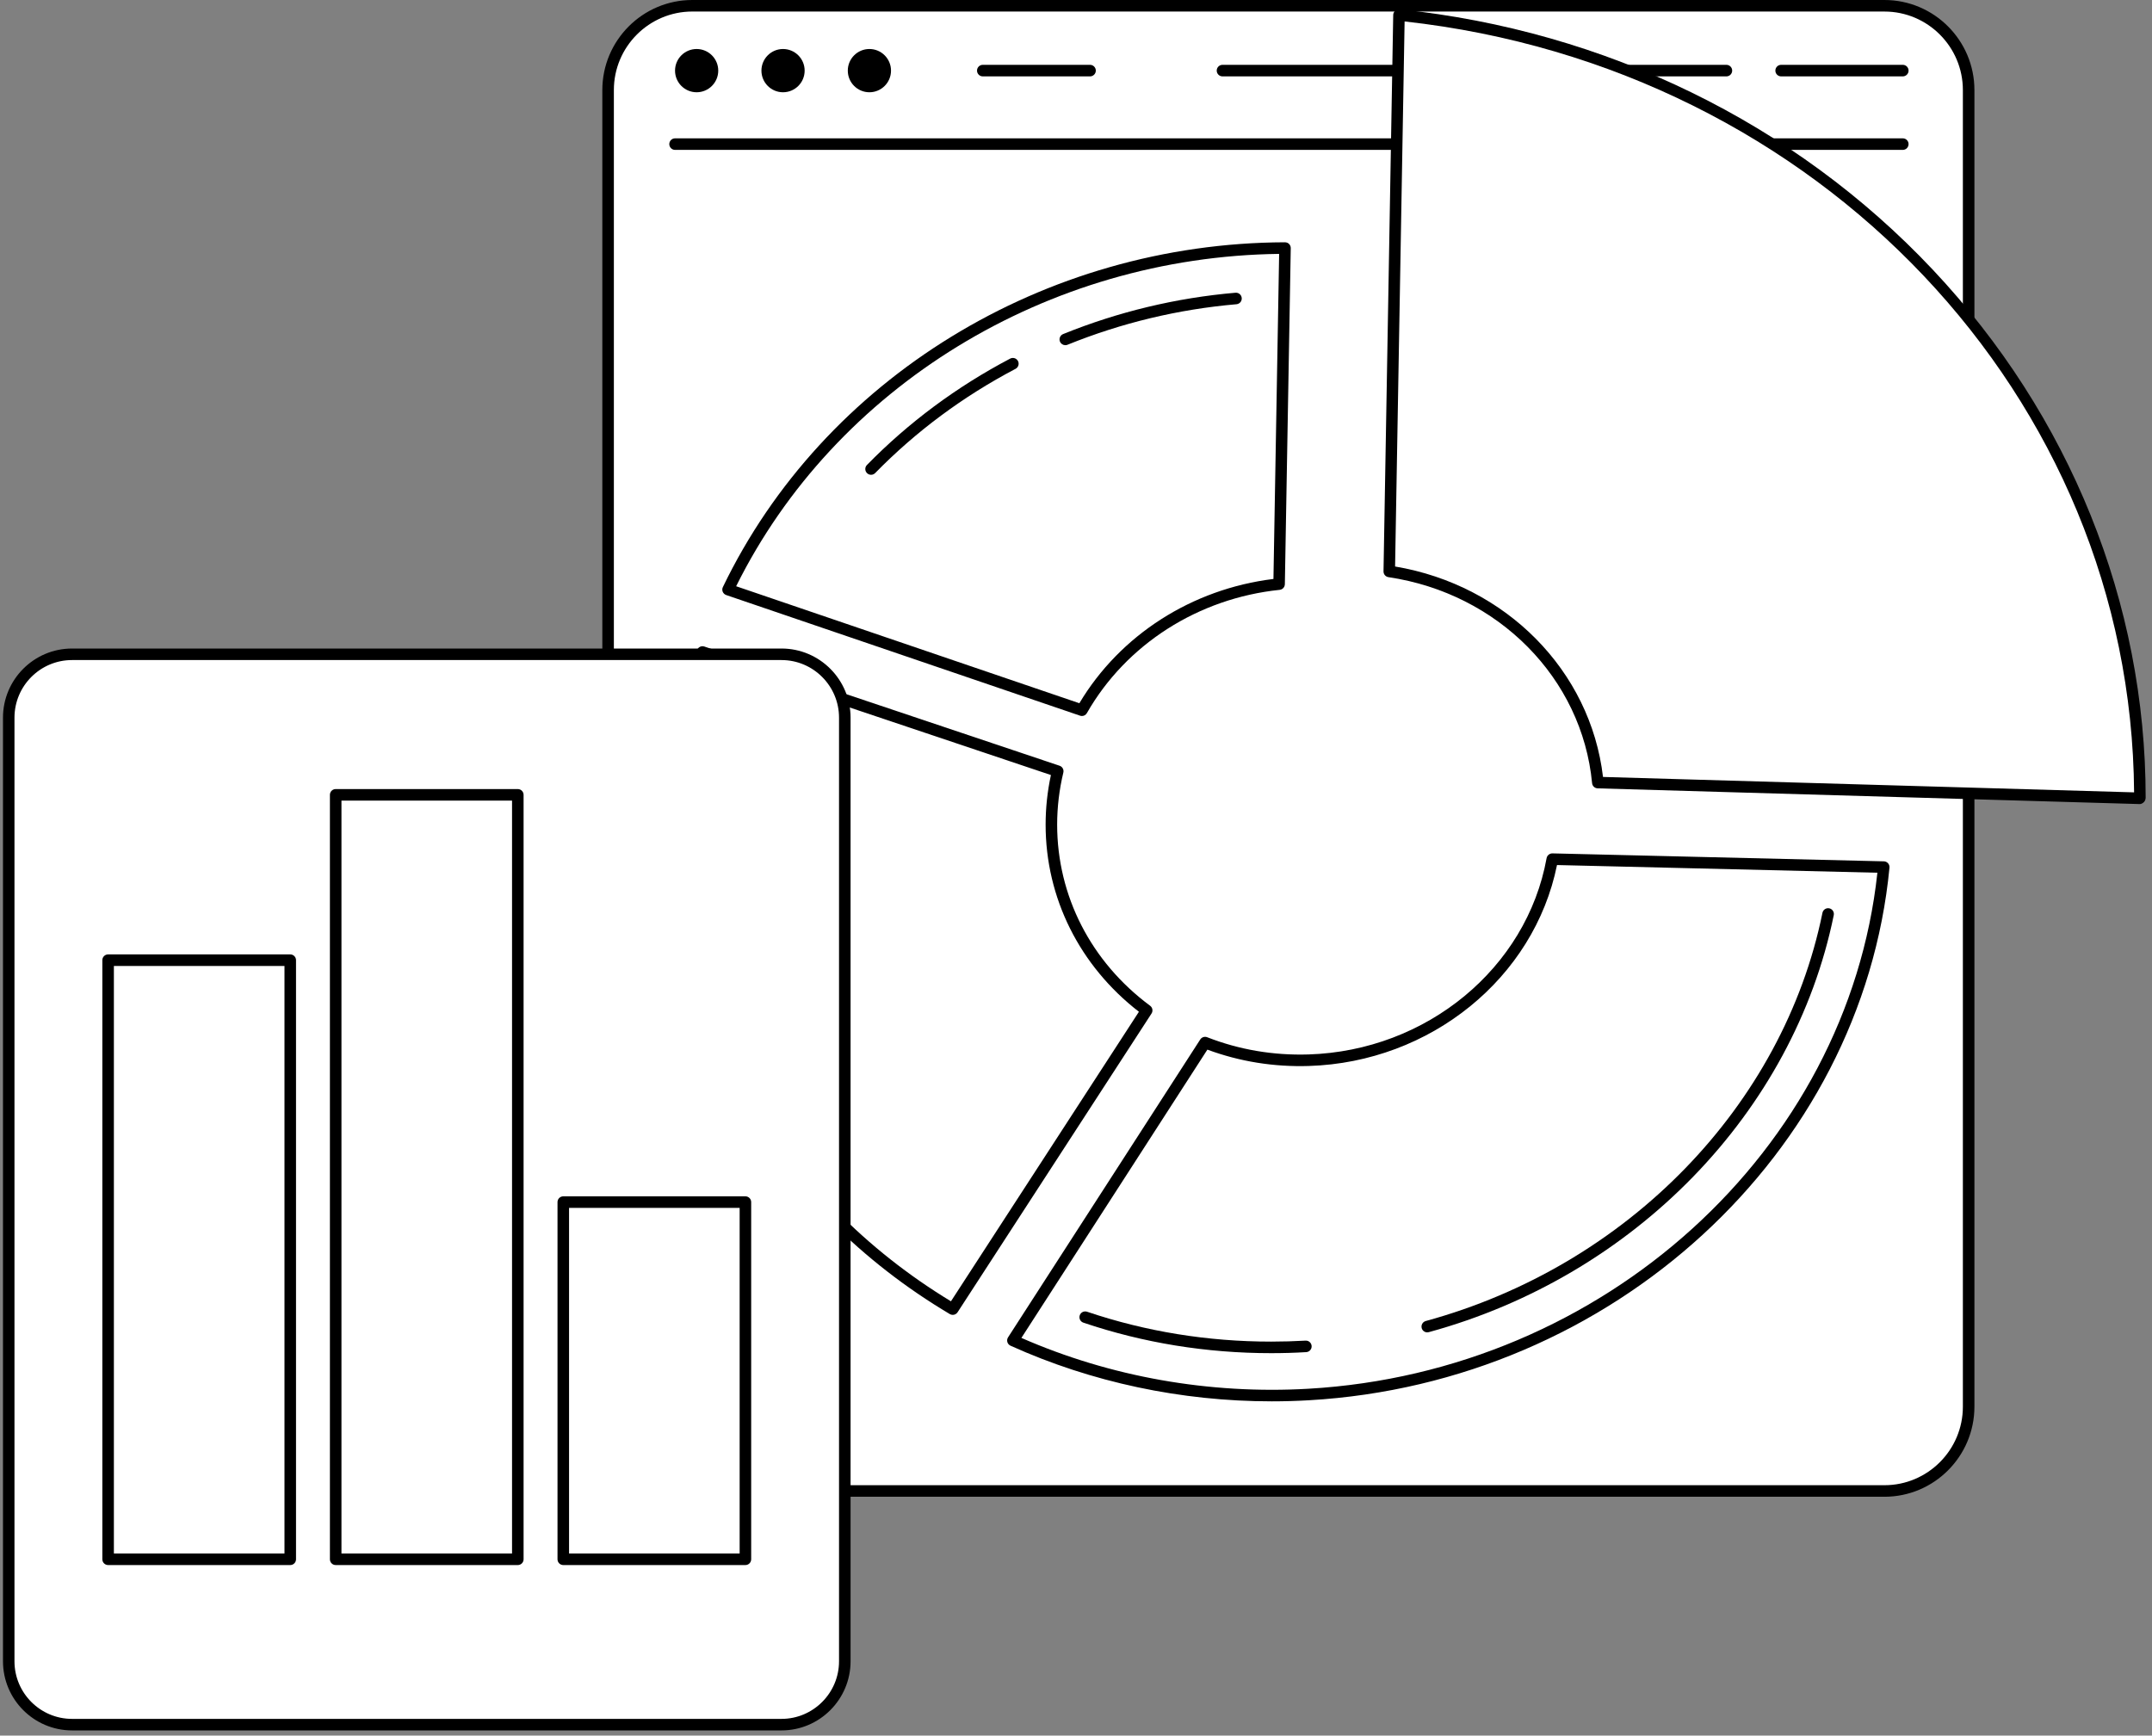 <svg width="212" height="171" viewBox="0 0 212 171" fill="none" xmlns="http://www.w3.org/2000/svg">
<rect x="0" y="0" width="212" height="171" fill="#808080" stroke="none"/>
<path d="M185.641 0.569H68.202C63.619 0.569 59.905 4.287 59.905 8.876V138.594C59.905 143.183 63.619 146.901 68.202 146.901H185.641C190.224 146.901 193.938 143.183 193.938 138.594V8.876C193.938 4.287 190.224 0.569 185.641 0.569Z" fill="white"/>
<path d="M185.641 147.47H68.202C63.313 147.47 59.337 143.489 59.337 138.594V8.876C59.337 3.981 63.313 0 68.202 0H185.641C190.53 0 194.506 3.981 194.506 8.876V138.594C194.506 143.489 190.53 147.47 185.641 147.47ZM68.202 1.136C63.94 1.136 60.474 4.606 60.474 8.873V138.594C60.474 142.861 63.94 146.332 68.202 146.332H185.641C189.903 146.332 193.369 142.861 193.369 138.594V8.876C193.369 4.609 189.903 1.138 185.641 1.138H68.202V1.136Z" fill="black"/>
<path d="M187.45 14.768H66.502C66.189 14.768 65.934 14.513 65.934 14.199C65.934 13.885 66.189 13.63 66.502 13.63H187.45C187.764 13.63 188.019 13.885 188.019 14.199C188.019 14.513 187.764 14.768 187.45 14.768Z" fill="black"/>
<path d="M68.628 9.09C69.804 9.09 70.757 8.136 70.757 6.959C70.757 5.782 69.804 4.828 68.628 4.828C67.453 4.828 66.5 5.782 66.5 6.959C66.5 8.136 67.453 9.09 68.628 9.09Z" fill="black"/>
<path d="M77.139 9.09C78.315 9.09 79.268 8.136 79.268 6.959C79.268 5.782 78.315 4.828 77.139 4.828C75.964 4.828 75.011 5.782 75.011 6.959C75.011 8.136 75.964 9.09 77.139 9.09Z" fill="black"/>
<path d="M85.648 9.09C86.823 9.09 87.776 8.136 87.776 6.959C87.776 5.782 86.823 4.828 85.648 4.828C84.472 4.828 83.519 5.782 83.519 6.959C83.519 8.136 84.472 9.09 85.648 9.09Z" fill="black"/>
<path d="M187.45 7.526H175.465C175.151 7.526 174.897 7.27 174.897 6.957C174.897 6.643 175.151 6.387 175.465 6.387H187.45C187.764 6.387 188.019 6.643 188.019 6.957C188.019 7.27 187.764 7.526 187.45 7.526Z" fill="black"/>
<path d="M170.074 7.526H120.432C120.118 7.526 119.863 7.27 119.863 6.957C119.863 6.643 120.118 6.387 120.432 6.387H170.074C170.387 6.387 170.642 6.643 170.642 6.957C170.642 7.27 170.387 7.526 170.074 7.526Z" fill="black"/>
<path d="M107.383 7.526H96.818C96.504 7.526 96.249 7.27 96.249 6.957C96.249 6.643 96.504 6.387 96.818 6.387H107.383C107.697 6.387 107.952 6.643 107.952 6.957C107.952 7.27 107.697 7.526 107.383 7.526Z" fill="black"/>
<path d="M106.585 69.976C110.452 63.203 117.648 58.418 126.009 57.553L126.59 24.442C102.573 24.524 81.378 38.069 71.725 58.092L106.585 69.976Z" fill="white"/>
<path d="M106.585 70.545C106.524 70.545 106.463 70.535 106.402 70.514L71.542 58.628C71.389 58.574 71.264 58.459 71.2 58.309C71.136 58.158 71.141 57.99 71.213 57.842C81.123 37.283 102.859 23.95 126.588 23.871C126.756 23.878 126.886 23.932 126.993 24.039C127.1 24.149 127.159 24.294 127.156 24.447L126.575 57.558C126.57 57.847 126.351 58.084 126.065 58.115C118.041 58.947 110.942 63.484 107.075 70.254C106.975 70.438 106.787 70.545 106.585 70.545ZM72.52 57.76L106.331 69.287C110.343 62.563 117.429 58.025 125.451 57.043L126.012 25.014C103.167 25.302 82.286 38.087 72.52 57.76Z" fill="black"/>
<path d="M104.946 34.009C104.722 34.009 104.511 33.874 104.419 33.655C104.302 33.364 104.442 33.032 104.732 32.915C110.154 30.717 115.866 29.347 121.711 28.842C122.025 28.816 122.298 29.046 122.326 29.36C122.354 29.674 122.122 29.947 121.808 29.975C116.075 30.472 110.473 31.815 105.155 33.971C105.089 33.997 105.015 34.009 104.946 34.009Z" fill="black"/>
<path d="M85.811 46.779C85.668 46.779 85.525 46.726 85.413 46.616C85.189 46.396 85.186 46.036 85.406 45.812C89.497 41.629 94.246 38.103 99.517 35.331C99.795 35.186 100.136 35.293 100.284 35.571C100.43 35.849 100.322 36.194 100.045 36.339C94.878 39.054 90.226 42.51 86.216 46.608C86.107 46.721 85.959 46.779 85.811 46.779Z" fill="black"/>
<path d="M152.916 84.65C150.949 95.528 141.048 104.082 128.92 104.46C125.303 104.572 121.849 103.947 118.714 102.725L99.782 132.069C108.581 136.045 118.522 137.995 128.92 137.395C159.159 135.657 182.931 112.866 185.572 85.433L152.916 84.65Z" fill="white"/>
<path d="M125.293 138.069C116.366 138.069 107.536 136.196 99.55 132.587C99.4 132.518 99.285 132.388 99.239 132.23C99.193 132.072 99.216 131.901 99.308 131.76L118.24 102.416C118.385 102.189 118.67 102.097 118.923 102.194C122.086 103.429 125.443 103.998 128.905 103.891C140.533 103.529 150.398 95.393 152.361 84.547C152.412 84.272 152.664 84.078 152.932 84.081L185.587 84.864C185.745 84.867 185.893 84.938 185.997 85.055C186.102 85.173 186.153 85.331 186.138 85.487C183.423 113.683 158.84 136.244 128.953 137.962C127.732 138.033 126.511 138.069 125.293 138.069ZM100.621 131.819C109.377 135.657 119.137 137.39 128.889 136.828C158.007 135.154 181.996 113.348 184.947 85.987L153.385 85.229C151.127 96.36 140.928 104.654 128.94 105.027C125.481 105.134 122.122 104.593 118.943 103.416L100.621 131.819Z" fill="black"/>
<path d="M125.234 133.322C118.854 133.322 112.627 132.312 106.726 130.316C106.427 130.216 106.269 129.892 106.369 129.596C106.468 129.298 106.789 129.14 107.088 129.239C112.871 131.194 118.976 132.184 125.232 132.184C126.356 132.184 127.495 132.151 128.614 132.087C128.925 132.067 129.195 132.309 129.213 132.62C129.231 132.934 128.991 133.202 128.678 133.22C127.538 133.289 126.379 133.322 125.234 133.322Z" fill="black"/>
<path d="M140.605 131.273C140.355 131.273 140.125 131.107 140.057 130.854C139.975 130.551 140.153 130.239 140.454 130.155C160.319 124.732 175.659 108.946 179.536 89.937C179.599 89.628 179.898 89.432 180.206 89.493C180.512 89.557 180.711 89.855 180.65 90.164C176.686 109.589 161.027 125.717 140.755 131.252C140.704 131.265 140.653 131.273 140.605 131.273Z" fill="black"/>
<path d="M93.858 128.981L112.963 99.55C107.248 95.314 103.575 88.722 103.575 81.245C103.575 79.439 103.792 77.678 104.2 75.983L69.207 64.239C67.328 69.754 66.314 75.624 66.314 81.705C66.311 101.837 77.346 119.169 93.858 128.981Z" fill="white"/>
<path d="M93.858 129.55C93.759 129.55 93.659 129.525 93.57 129.471C76.148 119.118 65.745 101.263 65.745 81.705C65.745 75.69 66.729 69.751 68.669 64.056C68.768 63.76 69.089 63.601 69.388 63.701L104.381 75.445C104.661 75.539 104.822 75.83 104.753 76.116C104.35 77.795 104.143 79.52 104.143 81.245C104.143 88.273 107.48 94.778 113.302 99.093C113.544 99.272 113.603 99.609 113.44 99.859L94.335 129.29C94.225 129.459 94.044 129.55 93.858 129.55ZM69.564 64.959C67.782 70.372 66.879 76.004 66.879 81.705C66.879 100.681 76.887 118.026 93.68 128.213L112.198 99.685C106.351 95.156 103.007 88.467 103.007 81.248C103.007 79.607 103.183 77.966 103.529 76.361L69.564 64.959Z" fill="black"/>
<path d="M136.86 56.3C147.905 57.946 156.396 66.513 157.405 77.103L210.804 78.653C210.804 78.629 210.804 78.607 210.804 78.584C210.804 39.366 179.592 5.8 137.816 1.48L136.86 56.3Z" fill="white"/>
<path d="M210.799 79.222C210.797 79.222 210.792 79.222 210.789 79.222L157.39 77.673C157.104 77.665 156.867 77.443 156.842 77.16C155.858 66.824 147.607 58.477 136.778 56.864C136.496 56.823 136.289 56.578 136.294 56.293L137.25 1.475C137.253 1.317 137.321 1.166 137.441 1.059C137.561 0.954 137.717 0.903 137.877 0.919C158.147 3.014 176.798 12.122 190.392 26.558C203.922 40.928 211.375 59.406 211.375 78.586C211.375 78.739 211.314 78.92 211.202 79.028C211.092 79.132 210.95 79.222 210.799 79.222ZM157.917 76.55L210.236 78.068C209.966 39.131 179.207 6.627 138.372 2.113L137.434 55.815C148.364 57.655 156.686 66.082 157.917 76.55Z" fill="black"/>
<path d="M76.989 64.464H7.097C3.654 64.464 0.86 67.258 0.86 70.708V163.68C0.86 167.127 3.651 169.924 7.097 169.924H76.989C80.433 169.924 83.226 167.13 83.226 163.68V70.708C83.224 67.261 80.433 64.464 76.989 64.464Z" fill="white"/>
<path d="M76.989 170.491H7.097C3.345 170.491 0.294 167.436 0.294 163.68V70.708C0.294 66.952 3.345 63.897 7.097 63.897H76.989C80.741 63.897 83.792 66.952 83.792 70.708V163.68C83.792 167.436 80.741 170.491 76.989 170.491ZM7.095 65.033C3.97 65.033 1.426 67.58 1.426 70.708V163.68C1.426 166.808 3.97 169.355 7.095 169.355H76.986C80.111 169.355 82.655 166.808 82.655 163.68V70.708C82.655 67.58 80.111 65.033 76.986 65.033H7.095Z" fill="black"/>
<path d="M28.593 94.602H10.651V153.63H28.593V94.602Z" fill="white"/>
<path d="M28.593 154.199H10.651C10.337 154.199 10.082 153.944 10.082 153.63V94.602C10.082 94.288 10.337 94.033 10.651 94.033H28.593C28.907 94.033 29.162 94.288 29.162 94.602V153.63C29.162 153.944 28.907 154.199 28.593 154.199ZM11.219 153.061H28.025V95.171H11.219V153.061Z" fill="black"/>
<path d="M51.014 78.313H33.072V153.63H51.014V78.313Z" fill="white"/>
<path d="M51.012 154.199H33.069C32.756 154.199 32.501 153.944 32.501 153.63V78.313C32.501 77.999 32.756 77.744 33.069 77.744H51.012C51.325 77.744 51.58 77.999 51.58 78.313V153.63C51.58 153.944 51.325 154.199 51.012 154.199ZM33.638 153.061H50.443V78.882H33.638V153.061Z" fill="black"/>
<path d="M73.433 118.439H55.49V153.63H73.433V118.439Z" fill="white"/>
<path d="M73.433 154.199H55.49C55.177 154.199 54.922 153.944 54.922 153.63V118.439C54.922 118.126 55.177 117.87 55.49 117.87H73.433C73.746 117.87 74.001 118.126 74.001 118.439V153.63C74.001 153.944 73.746 154.199 73.433 154.199ZM56.059 153.061H72.865V119.009H56.059V153.061Z" fill="black"/>
</svg>
